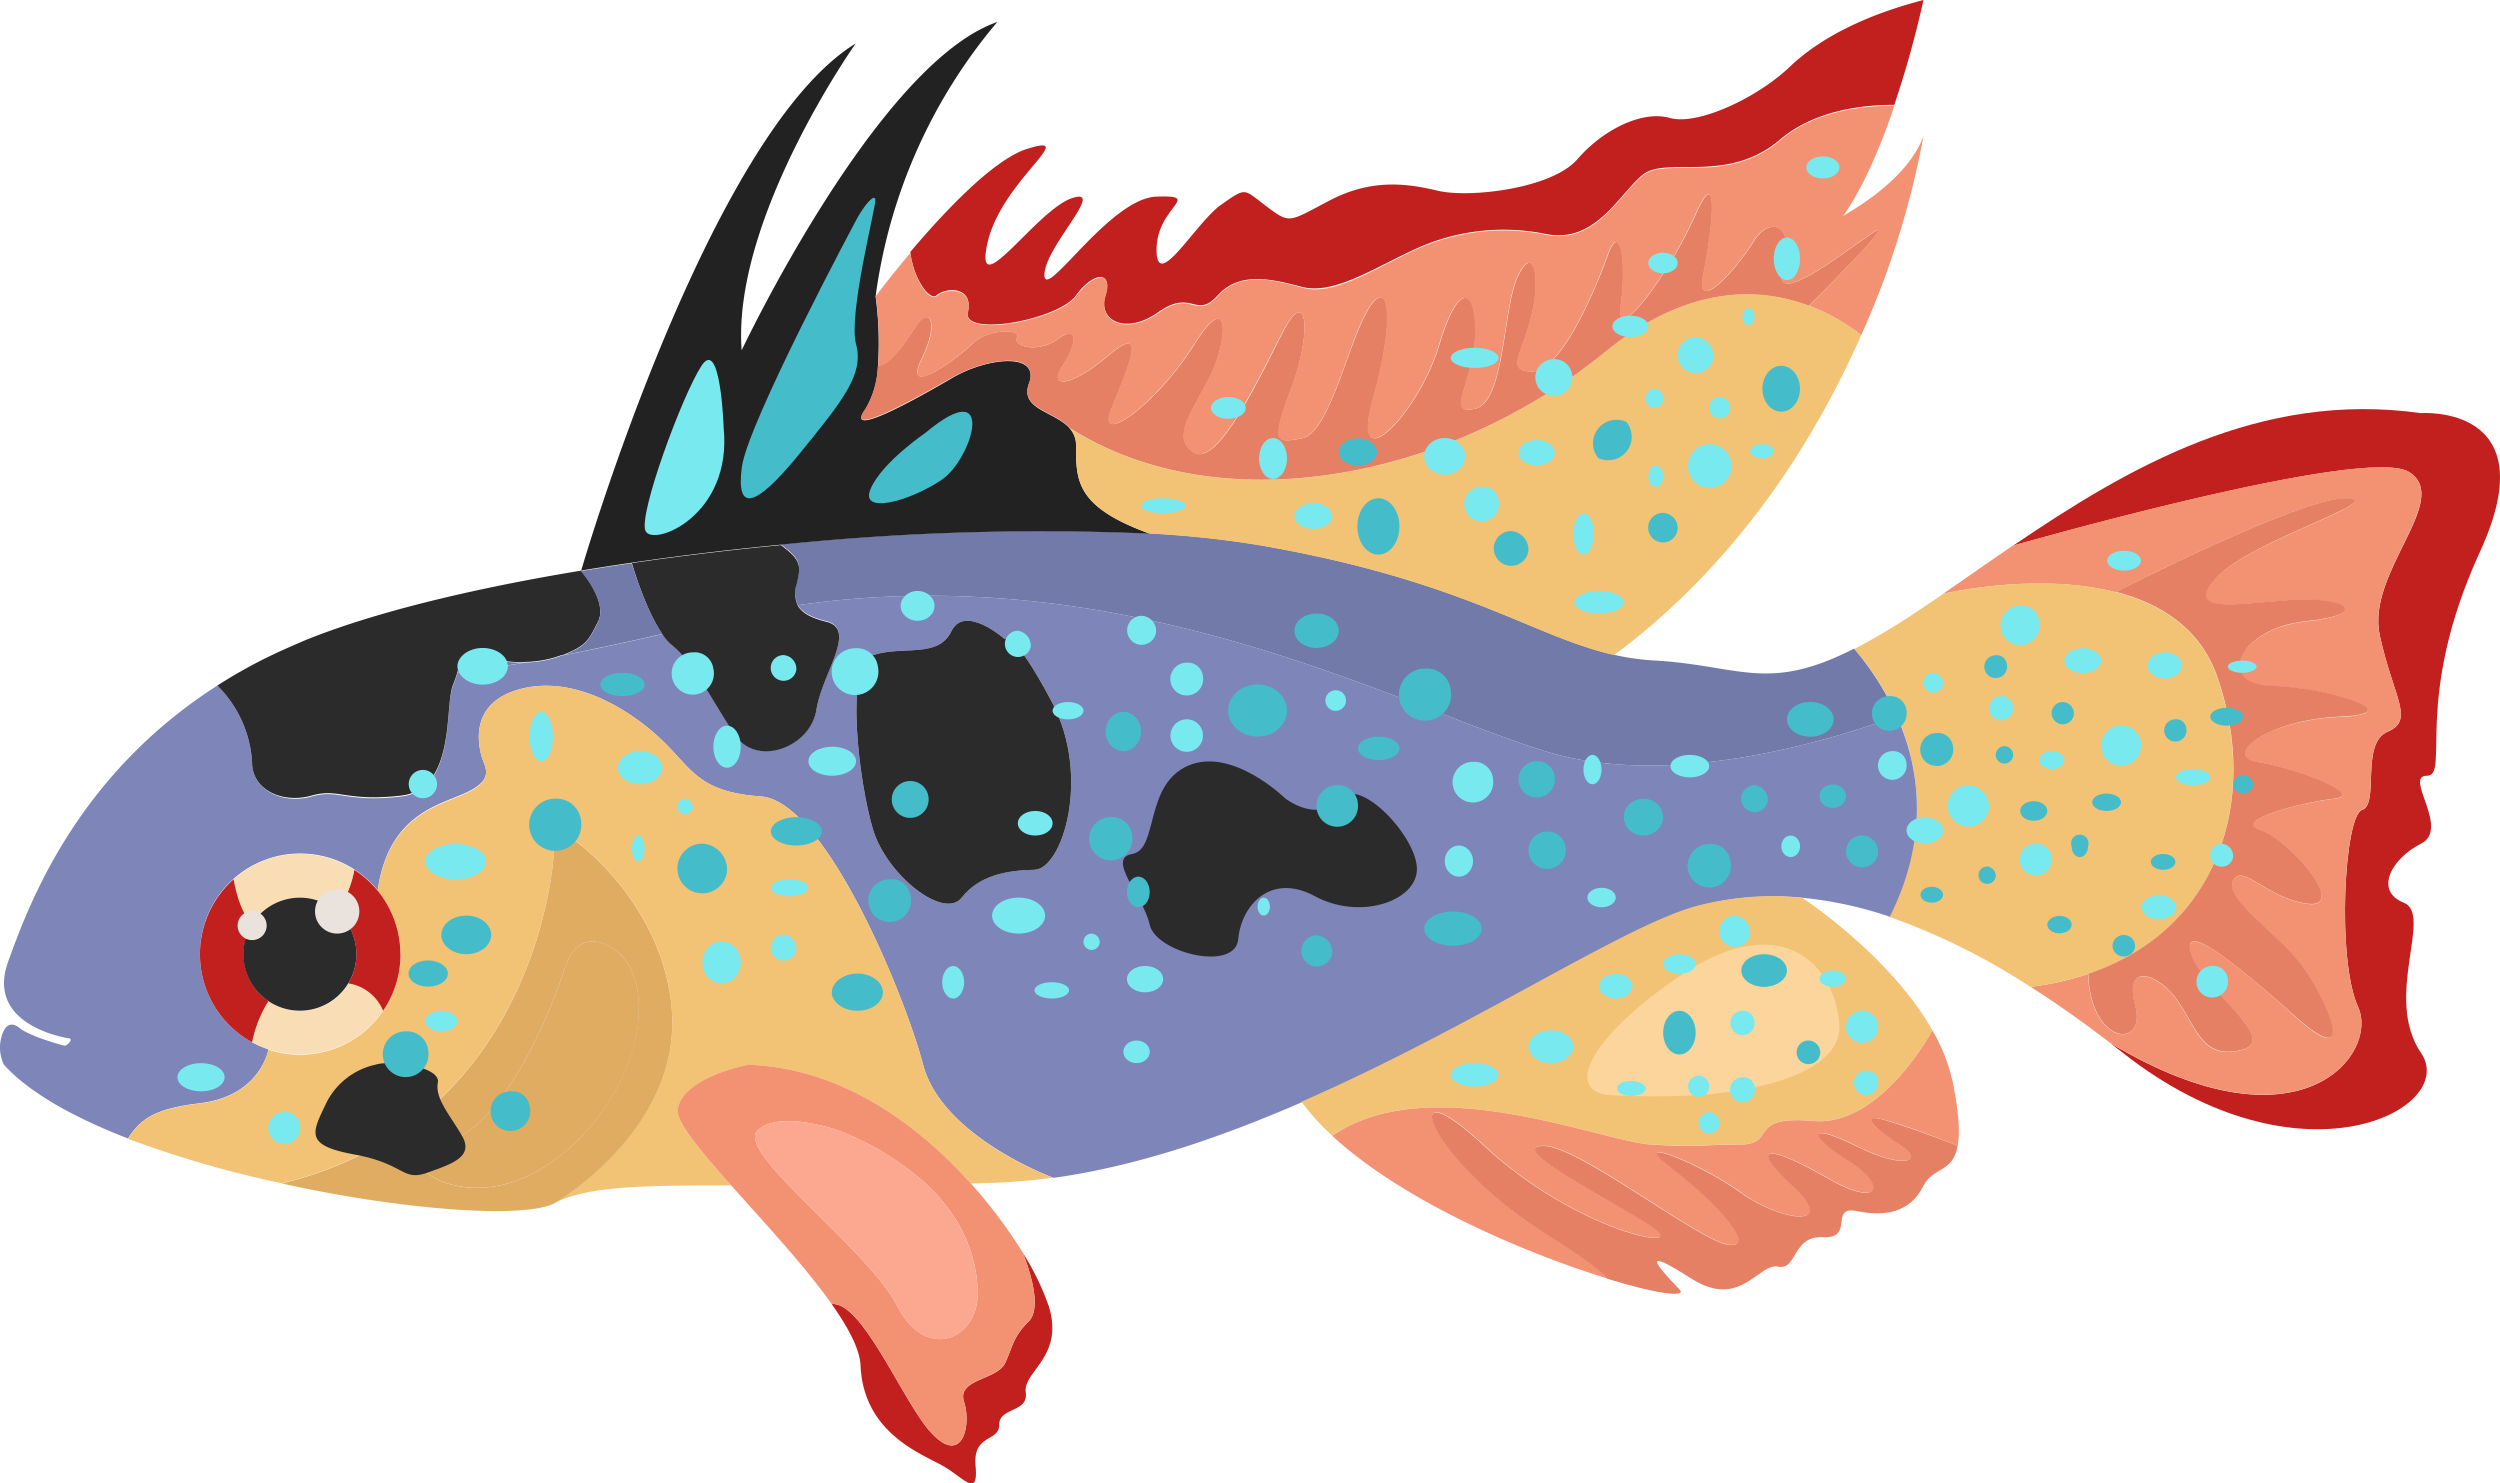 <svg xmlns="http://www.w3.org/2000/svg" viewBox="0 0 287.6 170.65"><title>german-blue-ram</title><g id="Layer_2" data-name="Layer 2"><g id="Ñëîé_2" data-name="Ñëîé 2"><path d="M285.3,63.46c-7.8,17-3.39,25.78-6.11,25.78s2.72,6.11-.67,7.81-5.43,5.43-2,6.79-2.38,10.86,2,17.3-13.92,16-34.28,0l-1.5-1.16c21.84,13.14,31,1.28,28.53-4.15s-1.58-22,.46-22.65-.22-7.67,2.94-9,.68-3.85-.9-11.09,8.36-15.61,3.39-18.78-45.57,8.46-45.57,8.46c13.26-9,28.38-17.86,46.93-15.24C278.52,47.51,293.11,46.49,285.3,63.46Z" style="fill:#c21f1f"/><path d="M273.77,73.07c1.58,7.24,4.07,9.73.9,11.09s-.9,8.32-2.94,9-2.94,17.22-.46,22.65-6.69,17.29-28.53,4.15h0c-3.17-2.42-6.21-4.57-9.15-6.44a33.09,33.09,0,0,0,6.63-1.48c.22,8.21,6.76,8.75,5.4,3.66s2.71-3.73,4.92-.51,2.88,6.79,7.35,5.6-4.63-7.12-5.82-11,4.41.34,12,7.19,3.23-2.6.68-6-9-7.63-7.87-9.67,3.8,2,8.55,2.67-2-7.42-5.43-8.48,4.75-3.18,8.49-3.6-4.25-3.48-8.66-4.2,1-4.88,9.33-5.22-1.52-3.39-8-3.56-3.56-6.62,4.07-7.42,4.41-2.93-2-2.43-12.22,1.53-8.17-2.71,19.87-8.82,14.78-9-26.49,10.77-26.49,10.77c-8.91-2.3-19.34.07-19.84.19,2.61-1.79,5.3-3.68,8.06-5.56,0,0,40.59-11.63,45.57-8.46S272.18,65.83,273.77,73.07Z" style="fill:#f39272"/><path d="M240.2,112.05a33.09,33.09,0,0,1-6.63,1.48,75.29,75.29,0,0,0-16.32-8.09c4.77-9.17,3.59-17.15,1-23.06a32.59,32.59,0,0,0-4.91-7.73,73.24,73.24,0,0,0,6.85-4.07c1.11-.73,2.23-1.48,3.36-2.27h0c.5-.12,10.93-2.49,19.84-.19,5.14,1.32,9.78,4.19,11.73,9.93C259.89,92.1,255.21,107,240.2,112.05Z" style="fill:#f2c275"/><path d="M218.21,82.38c-8,2.94-26.36,8.48-40.59,4-17.34-5.42-48-22.24-85.82-16.76.43.76,1.39,1.37,3.25,1.83,3.62.91-.45,5.89-1.13,10.18s-6.79,6.57-9.28,3-4.75-8.37-7.3-10.41a5.57,5.57,0,0,1-1.14-1.28c-4.26,1-8.11,1.8-11.59,2.49a12.82,12.82,0,0,1-4.22.79c-2.86.51-5.44.91-7.77,1.2a14.78,14.78,0,0,1-.51,1.5c-1,2.32.41,12-6,12.72s-7.12-.9-10.29,0S29,91,29,87.68a13.52,13.52,0,0,0-4-8.81C8.64,89.33,3.24,104.29.94,110.62c-2.71,7.47,7,8.83,7,8.83.55.1-.22.84-.48.84s-4.07-1.1-5.17-2S.43,118,.09,119.62a4.51,4.51,0,0,0,.37,2.88c2.94,3.23,8.09,6.08,14.26,8.47,1.53-2.41,3.3-3.45,8.28-4.06,7-.85,7.88-6.19,7.88-6.19a11.53,11.53,0,0,1-7.88-11,11.53,11.53,0,0,1,20.45-7.31c1.29-9,7.37-9.82,10.43-11.35S55.74,88.23,55.4,87,53.88,80.76,60,79.23s12.39,2.38,16,5.77,4.24,6.11,11.54,6.62,16.46,22.57,18.66,30.88,15,13,15,13c9.59-1.33,19.36-4.69,28.63-8.73,19.8-8.63,37.28-20.43,45.66-22.57a34.31,34.31,0,0,1,11.91-.91,44.15,44.15,0,0,1,10,2.17C222,96.27,220.84,88.29,218.21,82.38ZM119,100.06c-3.17.07-6.33.61-8.37,3.21s-8.6-2.6-10.18-7.79-3.39-19,0-20.12,7.47.43,9-2.74,6.13.9,6.13.9.88-1.36,5.43,7.24S122.2,100,119,100.06Z" style="fill:#7d85b9"/><path d="M218.21,82.38c-8,2.94-26.36,8.48-40.59,4-17.34-5.42-48-22.24-85.82-16.76a3.3,3.3,0,0,1-.14-2.53c.45-2,.63-2.65-1.83-4.46a291.59,291.59,0,0,1,42.43-1.27,112.39,112.39,0,0,1,12.9,1.39c23.45,4.1,31.2,10.48,40.53,12.58a27.86,27.86,0,0,0,4.6.65c9.92.57,13,3.74,23-1.36A32.59,32.59,0,0,1,218.21,82.38Z" style="fill:#717aa8"/><path d="M121.09,135.48a66.13,66.13,0,0,1-6.81.59l-2.59.08c-6.07-6.78-14.87-13.28-25.58-13.65,0,0-7.46,1.36-8.14,5.09-.25,1.38,2.53,4.73,6.15,8.78-10.54,0-16.31.08-20.31,2,1.18-.71,14.45-8.93,13.48-22.12-1-13.8-14.08-22.28-13.57-20.59s-1.22,33.12-31.3,40.46A122.19,122.19,0,0,1,14.72,131c1.53-2.41,3.3-3.45,8.28-4.06,7-.85,7.88-6.19,7.88-6.19a11.35,11.35,0,0,0,3.65.59,11.53,11.53,0,0,0,8.92-18.85c1.29-9,7.37-9.82,10.43-11.35S55.74,88.23,55.4,87,53.88,80.76,60,79.23s12.39,2.38,16,5.77,4.24,6.11,11.54,6.62,16.46,22.57,18.66,30.88S121.09,135.48,121.09,135.48Z" style="fill:#f2c275"/><path d="M77.29,116.28c-1-13.8-14.08-22.28-13.57-20.59s-1.22,33.12-31.3,40.46c14,3.09,27.79,4.06,31.3,2.3l0,0,.05,0C65,137.69,78.26,129.47,77.29,116.28ZM51.05,136c-2.65-.92-4.18-3.3-.57-4.18,7.13-1.72,12.39-14.06,14.59-20.68,1-2.85,3-3.6,5.48-2a5.77,5.77,0,0,1,1.91,2.1,10.31,10.31,0,0,1,1,5C73.48,126.29,61.88,139.79,51.05,136Z" style="fill:#e0ac61"/><path d="M68.81,71.48c-1.14,2.27-1.36,2.77-4.08,3.88l-.12,0a12.82,12.82,0,0,1-4.22.79,11.29,11.29,0,0,1-4.93-.84c-1.94-.91-2.32.35-2.84,2a14.78,14.78,0,0,1-.51,1.5c-1,2.32.41,12-6,12.72s-7.12-.9-10.29,0S29,91,29,87.68a13.52,13.52,0,0,0-4-8.81,56.66,56.66,0,0,1,6.48-3.6c1.09-.53,2.23-1,3.4-1.52,7.8-3.21,19.2-6,32-8.11h0S69.94,69.22,68.81,71.48Z" style="fill:#2b2b2b"/><path d="M60.39,76.2c-2.86.51-5.44.91-7.77,1.2.52-1.69.9-3,2.84-2A11.29,11.29,0,0,0,60.39,76.2Z" style="fill:#717aa8"/><path d="M93.92,81.66c-.68,4.31-6.79,6.57-9.28,3s-4.75-8.37-7.3-10.41a5.57,5.57,0,0,1-1.14-1.28c-2-2.87-3.51-8.19-3.51-8.19,5.58-.82,11.35-1.51,17.14-2.07,2.46,1.81,2.28,2.49,1.83,4.46a3.3,3.3,0,0,0,.14,2.53c.43.76,1.39,1.37,3.25,1.83C98.67,72.39,94.6,77.37,93.92,81.66Z" style="fill:#2b2b2b"/><path d="M76.2,72.92c-4.26,1-8.11,1.8-11.59,2.49l.12,0c2.72-1.11,2.94-1.61,4.08-3.88s-2-5.83-2-5.83h0c1.91-.32,3.86-.62,5.83-.91C72.69,64.73,74.2,70.05,76.2,72.92Z" style="fill:#717aa8"/><path d="M132.26,61.39a291.59,291.59,0,0,0-42.43,1.27c-5.79.56-11.56,1.25-17.14,2.07-2,.29-3.92.59-5.83.91C67.08,64.87,81.61,15.3,98.44,5c0,0-14.25,20.14-13.12,35.3,0,0,15.6-33,29.41-37.77a61.5,61.5,0,0,0-14,31.57,39.9,39.9,0,0,1,.27,8,10.46,10.46,0,0,1-1.45,5c-2.55,3.51,5.94-1.24,10-3.62s10.18-3,8.82.68c-1.07,2.94,2.88,3.15,4.64,5.07a2.93,2.93,0,0,1,.79,2.06C123.78,55.31,123.78,58.32,132.26,61.39Z" style="fill:#222223"/><path d="M221.28,0a117.3,117.3,0,0,1-3.36,12.06c-3.29,0-9,.49-13.16,4-6.1,5.2-13.11,1.81-15.83,4.08s-5.43,7.91-11.08,6.78a24.32,24.32,0,0,0-15.61,2c-4.75,2.26-9,5-12.52,4.07s-7.16-1.77-9.65,1-2.94-.82-6.79,1.9-7,.94-6.11-1.9-1.35-2.81-3.39,0-13.12,4.84-12.44,1.9-2.49-2.9-3.62-1.9c-.72.63-2.62-1.79-3-5,3.81-4.51,9.5-10.6,13.4-11.85,6.33-2-2.95,3.62-4.53,10.86s5.65-3.84,9.72-5.2-3.16,5.65-3.16,8.82,7.47-8.82,12.9-9,0,1.13,0,6.11,4.52-3.16,7.46-5.2,2.49-1.81,5.2.22,2.49,1.82,7.24-.68,8.82-2,12.44-1.13,13.13-.22,16.07-3.62,7.46-5.65,10.63-4.75,10-2.26,13.8-5.88S215.18,1.58,221.28,0Z" style="fill:#c21f1f"/><path d="M214.12,38.54c-5.24,11.86-14,26.08-28.43,36.82-9.33-2.1-17.08-8.48-40.53-12.58a112.39,112.39,0,0,0-12.9-1.39c-8.48-3.07-8.48-6.08-8.48-10.15a2.93,2.93,0,0,0-.79-2.06c17.08,11,43.32,6.25,61.65-8.68,9.59-7.82,17.8-7.46,23.46-5.33A23.17,23.17,0,0,1,214.12,38.54Z" style="fill:#f2c275"/><path d="M208.1,35.17c-5.66-2.13-13.87-2.49-23.46,5.33C166.31,55.43,140.07,60.14,123,49.18c-1.76-1.92-5.71-2.13-4.64-5.07,1.36-3.73-4.75-3-8.82-.68s-12.56,7.13-10,3.62a10.46,10.46,0,0,0,1.45-5c1.45,0,3.3-2.89,4.54-4.76s2.66-.5.45,4.08,4.25-.17,5.94-1.87,5.6-1.69,5.09-.68,2.38,1.87,4.71.17,2.25.51.55,3.06.68,2.71,5.3-1.19,2.17,1.53.3,6.16,5.26-.56,9.5-7.35,3.9-.51,1.87,3.57-4.58,7.12-1.87,8.82,7.47-8.49,10.25-13.91,3.33,0,1,6.34-2,6.55,1.17,5.93,5.28-10.92,7.61-14.82,3.27.51.55,10.31,5.26,1.74,7.64-6.24,4.41-6.11,4.12-.85-3.44,9,0,8.2,3.17-11.42,4.88-15.15,2.7-.51,1.69,4.07-3.23,6.79,0,6.79,7.12-9,8.65-13.27,2.21.71,1.53,5.68,5.77-4,8.6-10.44,1.92,1.91.9,6.83,3.9-.68,5.77-3.73,4.92-2,3.39,3,6.79-1.64,10.3-4S208.1,35.17,208.1,35.17Z" style="fill:#e58065"/><path d="M221.28,15.64a100,100,0,0,1-7.16,22.9,23.17,23.17,0,0,0-6-3.37s10.77-10.74,7.25-8.36-11.83,9-10.3,4-1.53-6.05-3.39-3-6.79,8.65-5.77,3.73,1.94-13.31-.9-6.83-9.28,15.41-8.6,10.44,0-10-1.53-5.68-5.43,13.27-8.65,13.27-1-2.21,0-6.79,0-7.81-1.69-4.07-1.42,14.34-4.88,15.15-.27-2.94,0-8.2-1.75-7.12-4.12.85-10.35,16-7.64,6.24,1.77-14.21-.55-10.31-4.4,14.2-7.61,14.82-3.54.42-1.17-5.93,1.84-11.77-1-6.34-7.53,15.6-10.25,13.91-.17-4.75,1.87-8.82,2.37-10.35-1.87-3.57-11.37,12-9.5,7.35,4.31-10.06-.3-6.16-7,3.73-5.3,1.19S124,37.33,121.7,39s-5.22.85-4.71-.17-3.39-1-5.09.68S103.76,46,106,41.4s.79-5.95-.45-4.08-3.09,4.76-4.54,4.76a39.9,39.9,0,0,0-.27-8s1.65-2.21,4-5c.37,3.24,2.27,5.66,3,5,1.13-1,4.3-1,3.62,1.9s10.4.9,12.44-1.9,4.3-2.85,3.39,0,2.26,4.61,6.11,1.9,4.3.9,6.79-1.9,6.11-2,9.65-1,7.77-1.81,12.52-4.07a24.32,24.32,0,0,1,15.61-2c5.65,1.13,8.37-4.52,11.08-6.78s9.73,1.12,15.83-4.08c4.13-3.51,9.87-4,13.16-4-1.52,4.5-3.52,9.33-5.91,12.71C212,24.77,219.33,21.05,221.28,15.64Z" style="fill:#f39272"/><path d="M222.3,118.52s-5.88,11.11-13.69,10.43-4.07,2.71-8.48,2.71-4.41.34-10.18,0-25.51-8.75-36.68-1a27.3,27.3,0,0,1-3.55-3.92c19.8-8.63,37.28-20.43,45.66-22.57a34.31,34.31,0,0,1,11.91-.91S217.37,109.83,222.3,118.52Z" style="fill:#f2c275"/><path d="M218.79,131.81c2.55,1.55.65,2.93-5.26,0s-5.26-1-.85,1.72,3.85,5.59-2.49,1.95-9.38-4.08-3.95.93-1.36,4.12-5.94.78-13.23-6.78-8.14-2.94,10.18,9.29,6.78,8.95-17.64-11.75-21.55-11.39,8.15,6.3,12.73,9.35-8.68.59-19.34-9.35-6.28,1.55,6.44,9.69c4.5,2.88,6.82,4.51,7.76,5.6-9.11-2.79-23.45-8.78-31.71-16.43,11.17-7.76,30.91.65,36.68,1s5.77,0,10.18,0,.68-3.39,8.48-2.71,13.69-10.43,13.69-10.43a20.58,20.58,0,0,1,2.38,6.13c.7,3.57.79,5.75.53,7.16,0,0-5.22-2.14-8.45-3S216.25,130.26,218.79,131.81Z" style="fill:#f39272"/><path d="M225.21,131.81c-.55,3.14-2.83,2.42-3.93,4.6-1.58,3.17-4.52,3.55-7.69,2.91s-.23,3.2-3.84,3-2.95,3.84-5.21,3.39-4.3,5-10,1.36-4.29-1.8-1.35,1.25c1,1-2.62.54-8.25-1.2-.94-1.09-3.26-2.72-7.76-5.6-12.72-8.14-17.1-19.62-6.44-9.69s23.92,12.41,19.34,9.35-16.63-9-12.73-9.35,18.16,11.05,21.55,11.39-1.69-5.09-6.78-8.95,3.56-.38,8.14,2.94,11.37,4.24,5.94-.78-2.38-4.58,3.95-.93,6.91.76,2.49-1.95-5.06-4.65.85-1.72,7.81,1.55,5.26,0-5.26-3.93-2-3S225.21,131.81,225.21,131.81Z" style="fill:#e58065"/><path d="M118,160.17c.34,2.37-3.05,1.69-3.05,3.73s-3.06,1-2.72,4.75-1.36,1.36-3.73,0-9.16-3.73-9.5-11.54c-.08-1.88-1.39-4.36-3.32-7.08,3.4-.4,8,10.71,11.12,14.43,3.85,4.53,5-.45,4.11-3.16s3.81-2.49,4.74-4.53.88-2.94,2.69-4.75-.48-7.37-.67-7.88a29.42,29.42,0,0,1,3,6.19C122.42,156.09,117.67,157.79,118,160.17Z" style="fill:#c21f1f"/><path d="M117.68,144.14l0,0h0a56.22,56.22,0,0,0-6-8c-6.07-6.78-14.87-13.28-25.58-13.65,0,0-7.46,1.36-8.14,5.09-.25,1.38,2.53,4.73,6.15,8.78,3.78,4.25,8.47,9.27,11.57,13.66,3.4-.4,8,10.71,11.12,14.43,3.85,4.53,5-.45,4.11-3.16s3.81-2.49,4.74-4.53.88-2.94,2.69-4.75S117.87,144.65,117.68,144.14Zm-14.48,6.07c-2-3.92-8.27-9.46-12.42-13.82-2.8-2.92-4.65-5.31-3.65-6.31,2.49-2.49,9.4,0,9.4,0a32.65,32.65,0,0,1,10.09,6.19c4.66,4.39,5.85,9.13,5.85,12.58C112.47,154,106.59,156.77,103.2,150.21Z" style="fill:#f39272"/><path d="M259.85,87.68c4.41.72,12.39,3.77,8.66,4.2s-11.88,2.54-8.49,3.6,10.18,9.11,5.43,8.48-7.42-4.7-8.55-2.67,5.33,6.28,7.87,9.67,7,12.85-.68,6-13.23-11.09-12-7.19,10.29,9.85,5.82,11-5.14-2.37-7.35-5.6-6.28-4.58-4.92.51-5.18,4.55-5.4-3.66c15-5.06,19.69-20,14.9-34-1.95-5.74-6.59-8.61-11.73-9.93,0,0,21.4-10.94,26.49-10.77s-10.73,4.75-14.78,9,1.72,3.22,8.17,2.71,9.67,1.65,2,2.43-10.52,7.25-4.07,7.42,16.29,3.22,8,3.56S255.44,87,259.85,87.68Z" style="fill:#e58065"/><path d="M44.06,116.28a11.51,11.51,0,0,1-9.53,5,11.35,11.35,0,0,1-3.65-.59A11.63,11.63,0,0,1,29,119.9a14.48,14.48,0,0,1,1.88-4.74,6.51,6.51,0,0,0,9.23-2A5.19,5.19,0,0,1,44.06,116.28Z" style="fill:#f9ddb4"/><path d="M46.07,109.77a11.48,11.48,0,0,1-2,6.51,5.19,5.19,0,0,0-4-3.15,6.52,6.52,0,0,0-1.32-8.28,11.91,11.91,0,0,0,2-4.79,11.58,11.58,0,0,1,5.31,9.71Z" style="fill:#c21f1f"/><path d="M40.76,100.06a11.91,11.91,0,0,1-2,4.79,6.52,6.52,0,0,0-9.79,1.5c-1.63-1.71-2.12-5.2-2.12-5.2a11.54,11.54,0,0,1,13.88-1.09Z" style="fill:#f9ddb4"/><path d="M30.88,115.16A14.48,14.48,0,0,0,29,119.9a11.54,11.54,0,0,1-2.12-18.75s.49,3.49,2.12,5.2a6.52,6.52,0,0,0,1.88,8.81Z" style="fill:#c21f1f"/><path d="M41,109.77a6.5,6.5,0,1,1-2.25-4.92A6.47,6.47,0,0,1,41,109.77Z" style="fill:#2b2b2b"/><path d="M119,100.06c-3.17.07-6.33.61-8.37,3.21s-8.6-2.6-10.18-7.79-3.39-19,0-20.12,7.47.43,9-2.74,6.13.9,6.13.9.88-1.36,5.43,7.24S122.2,100,119,100.06Z" style="fill:#2b2b2b"/><path d="M112.47,148.85c0,5.18-5.88,7.92-9.27,1.36-2-3.92-8.27-9.46-12.42-13.82-2.8-2.92-4.65-5.31-3.65-6.31,2.49-2.49,9.4,0,9.4,0a32.65,32.65,0,0,1,10.09,6.19C111.28,140.66,112.47,145.4,112.47,148.85Z" style="fill:#fca790"/><path d="M73.49,116.3c0,10-11.61,23.49-22.44,19.69-2.65-.92-4.18-3.3-.57-4.18,7.13-1.72,12.39-14.06,14.59-20.68,1-2.85,3-3.6,5.48-2a5.77,5.77,0,0,1,1.91,2.1A10.31,10.31,0,0,1,73.49,116.3Z" style="fill:#e0ac61"/><circle cx="38.79" cy="104.85" r="2.55" style="fill:#eae3dd"/><path d="M27.34,106.35a1.67,1.67,0,0,1,3.33,0,1.67,1.67,0,1,1-3.33,0Z" style="fill:#eae3dd"/><path d="M43.21,122.48a8.29,8.29,0,0,0-5.6,4.26c-1.7,3.56-2.69,5,3.15,6.07s5.5,3.13,8.39,2.1,5.38-1.84,4-4.24-3.12-4.27-2.78-6.13S44.87,121.92,43.21,122.48Z" style="fill:#2b2b2b"/><path d="M147.89,91.88s-6.11-6-11.2-3.8-3.39,9.65-6.44,10.16,1.31,4.86,2,8.11,9.86,5.52,10.2,1.67,3.73-7.68,8.82-4.92,11.57.65,11.73-3-6.6-11-9-8.18S147.89,91.88,147.89,91.88Z" style="fill:#2b2b2b"/><path d="M195,126s17.49-.75,16.58-8.49-7.69-12.49-18.32-5.25S179.9,125.67,185.33,126A91.42,91.42,0,0,0,195,126Z" style="fill:#fcd59d"/><path d="M98.48,25.34S86,48.67,85.34,53.75s1.38,4.88,6.57-1.47S99.4,43,98.48,39.59s2.29-15.75,2.22-16.6S99.32,23.75,98.48,25.34Z" style="fill:#45bcc9"/><path d="M83.25,49.2s-.34-10.5-2.55-7.12-7.29,17.14-6.44,19S84.27,59.38,83.25,49.2Z" style="fill:#78e9ef"/><path d="M106.49,49.77s-5,3.39-6.33,6.45,4.52,1.44,8.14-1S114.75,42.87,106.49,49.77Z" style="fill:#45bcc9"/><path d="M197.11,41.19a2.07,2.07,0,1,1-2-2.41A2.25,2.25,0,0,1,197.11,41.19Z" style="fill:#78e9ef"/><path d="M198,51.47a2.51,2.51,0,1,1-3.38.74A2.45,2.45,0,0,1,198,51.47Z" style="fill:#78e9ef"/><path d="M180,41.68a2.13,2.13,0,1,1-3.07.63A2.22,2.22,0,0,1,180,41.68Z" style="fill:#78e9ef"/><ellipse cx="166.2" cy="52.5" rx="2.36" ry="2.11" style="fill:#78e9ef"/><path d="M207.08,29.77c0,1.36-.68,2.46-1.51,2.46s-1.52-1.1-1.52-2.46.68-2.45,1.52-2.45S207.08,28.42,207.08,29.77Z" style="fill:#78e9ef"/><path d="M148.06,52.74c0,1.3-.72,2.36-1.61,2.36s-1.61-1.06-1.61-2.36.72-2.35,1.61-2.35S148.06,51.44,148.06,52.74Z" style="fill:#78e9ef"/><path d="M183.35,61.42c0,1.31-.53,2.37-1.19,2.37S181,62.73,181,61.42s.53-2.38,1.18-2.38S183.35,60.11,183.35,61.42Z" style="fill:#78e9ef"/><path d="M187.11,48.55a2.7,2.7,0,0,1-3.25,4.14,2.7,2.7,0,0,1,3.25-4.14Z" style="fill:#45bcc9"/><ellipse cx="158.57" cy="60.56" rx="2.42" ry="3.24" style="fill:#45bcc9"/><path d="M175.83,63.36a2,2,0,1,1-2-2.27A2.17,2.17,0,0,1,175.83,63.36Z" style="fill:#45bcc9"/><ellipse cx="204.91" cy="44.72" rx="2.16" ry="2.64" style="fill:#45bcc9"/><path d="M193,60.85A1.7,1.7,0,1,1,191.33,59,1.76,1.76,0,0,1,193,60.85Z" style="fill:#45bcc9"/><path d="M158.41,52c0,.87-1,1.58-2.2,1.58S154,52.84,154,52s1-1.58,2.19-1.58S158.41,51.1,158.41,52Z" style="fill:#45bcc9"/><path d="M186.8,69.28c0,.72-1.27,1.3-2.84,1.3s-2.84-.58-2.84-1.3S182.39,68,184,68,186.8,68.56,186.8,69.28Z" style="fill:#78e9ef"/><path d="M193,30.26c0,.65-.76,1.19-1.69,1.19s-1.7-.54-1.7-1.19.76-1.19,1.7-1.19S193,29.6,193,30.26Z" style="fill:#78e9ef"/><path d="M172.39,41.18c0,.63-1.23,1.15-2.75,1.15s-2.75-.52-2.75-1.15S168.12,40,169.64,40,172.39,40.55,172.39,41.18Z" style="fill:#78e9ef"/><path d="M189.63,37.54c0,.68-.93,1.24-2.07,1.24s-2.07-.56-2.07-1.24.92-1.23,2.07-1.23S189.63,36.86,189.63,37.54Z" style="fill:#78e9ef"/><ellipse cx="209.7" cy="19.26" rx="1.91" ry="1.27" style="fill:#78e9ef"/><path d="M199.06,46.93a1.22,1.22,0,1,1-1.22-1.26A1.24,1.24,0,0,1,199.06,46.93Z" style="fill:#78e9ef"/><path d="M178.86,52.08c0,.81-.94,1.47-2.08,1.47s-2.08-.66-2.08-1.47.93-1.46,2.08-1.46S178.86,51.28,178.86,52.08Z" style="fill:#78e9ef"/><path d="M172.39,57.53A2,2,0,1,1,170.47,56,1.75,1.75,0,0,1,172.39,57.53Z" style="fill:#78e9ef"/><path d="M136.35,58.18c0,.48-1.14.86-2.54.86s-2.55-.38-2.55-.86,1.14-.86,2.55-.86S136.35,57.7,136.35,58.18Z" style="fill:#78e9ef"/><path d="M143.31,46.93c0,.69-.91,1.25-2,1.25s-2-.56-2-1.25.91-1.26,2-1.26S143.31,46.23,143.31,46.93Z" style="fill:#78e9ef"/><path d="M153.27,59.37c0,.82-1,1.48-2.18,1.48s-2.18-.66-2.18-1.48,1-1.48,2.18-1.48S153.27,58.55,153.27,59.37Z" style="fill:#78e9ef"/><path d="M25.84,123.93c0,.9-1.21,1.62-2.71,1.62s-2.72-.72-2.72-1.62,1.22-1.63,2.72-1.63S25.84,123,25.84,123.93Z" style="fill:#78e9ef"/><path d="M34.53,129.51a1.84,1.84,0,1,1-1.82-1.58A1.71,1.71,0,0,1,34.53,129.51Z" style="fill:#78e9ef"/><path d="M52.62,117.47c0,.65-.83,1.18-1.85,1.18s-1.85-.53-1.85-1.18.83-1.19,1.85-1.19S52.62,116.81,52.62,117.47Z" style="fill:#78e9ef"/><path d="M55.93,99.1c0,1.13-1.57,2.05-3.5,2.05s-3.51-.92-3.51-2.05,1.57-2,3.51-2S55.93,98,55.93,99.1Z" style="fill:#78e9ef"/><path d="M50.28,90.22a1.63,1.63,0,1,1-1.63-1.65A1.65,1.65,0,0,1,50.28,90.22Z" style="fill:#78e9ef"/><path d="M58.42,76.65c0,1.16-1.3,2.11-2.9,2.11s-2.9-1-2.9-2.11,1.3-2.11,2.9-2.11S58.42,75.48,58.42,76.65Z" style="fill:#78e9ef"/><path d="M63.62,84.74c0,1.58-.6,2.86-1.35,2.86s-1.35-1.28-1.35-2.86.61-2.85,1.35-2.85S63.62,83.17,63.62,84.74Z" style="fill:#78e9ef"/><path d="M76.2,88.32c0,1.05-1.15,1.9-2.56,1.9s-2.55-.85-2.55-1.9,1.14-1.91,2.55-1.91S76.2,87.27,76.2,88.32Z" style="fill:#78e9ef"/><path d="M82.06,76.91a2.43,2.43,0,1,1-2.36-1.86A2.16,2.16,0,0,1,82.06,76.91Z" style="fill:#78e9ef"/><ellipse cx="83.64" cy="85.9" rx="1.58" ry="2.42" style="fill:#78e9ef"/><path d="M98.48,87.57c0,.93-1.24,1.67-2.76,1.67S93,88.5,93,87.57s1.24-1.67,2.76-1.67S98.48,86.65,98.48,87.57Z" style="fill:#78e9ef"/><path d="M101,76.74a2.69,2.69,0,1,1-2.63-2.16A2.43,2.43,0,0,1,101,76.74Z" style="fill:#78e9ef"/><ellipse cx="105.56" cy="69.7" rx="1.95" ry="1.72" style="fill:#78e9ef"/><ellipse cx="117.18" cy="105.33" rx="3.05" ry="2.07" style="fill:#78e9ef"/><path d="M130.25,96.12A2.49,2.49,0,1,1,127.79,94,2.32,2.32,0,0,1,130.25,96.12Z" style="fill:#45bcc9"/><path d="M56.51,107.55c0,1.23-1.29,2.22-2.87,2.22s-2.87-1-2.87-2.22,1.28-2.22,2.87-2.22S56.51,106.33,56.51,107.55Z" style="fill:#45bcc9"/><path d="M51.52,112c0,.83-1,1.5-2.25,1.5S47,112.86,47,112s1-1.51,2.25-1.51S51.52,111.2,51.52,112Z" style="fill:#45bcc9"/><path d="M60.92,127.26a2.28,2.28,0,1,1-2.21-1.71A2,2,0,0,1,60.92,127.26Z" style="fill:#45bcc9"/><path d="M49.27,120.91a2.63,2.63,0,1,1-2.6-2.26A2.45,2.45,0,0,1,49.27,120.91Z" style="fill:#45bcc9"/><path d="M66.86,94.57a3,3,0,1,1-3-2.69A2.85,2.85,0,0,1,66.86,94.57Z" style="fill:#45bcc9"/><path d="M83.64,100.16a2.86,2.86,0,1,1-2.84-3.11A3,3,0,0,1,83.64,100.16Z" style="fill:#45bcc9"/><path d="M74.16,78.74c0,.74-1.14,1.34-2.55,1.34s-2.55-.6-2.55-1.34,1.14-1.34,2.55-1.34S74.16,78,74.16,78.74Z" style="fill:#45bcc9"/><path d="M94.54,95.64c0,.9-1.31,1.63-2.93,1.63s-2.93-.73-2.93-1.63S90,94,91.61,94,94.54,94.74,94.54,95.64Z" style="fill:#45bcc9"/><path d="M106.83,91.93a2.12,2.12,0,1,1-2.12-2.08A2.1,2.1,0,0,1,106.83,91.93Z" style="fill:#45bcc9"/><path d="M104.73,103a2.46,2.46,0,1,1-2.39-1.85A2.17,2.17,0,0,1,104.73,103Z" style="fill:#45bcc9"/><path d="M101.57,114.16c0,1.17-1.31,2.12-2.94,2.12s-2.94-1-2.94-2.12S97,112,98.63,112,101.57,113,101.57,114.16Z" style="fill:#45bcc9"/><ellipse cx="129.23" cy="84.15" rx="2.04" ry="2.26" style="fill:#45bcc9"/><path d="M210.94,82.75c0,1.1-1.2,2-2.69,2s-2.68-.89-2.68-2,1.2-2,2.68-2S210.94,81.65,210.94,82.75Z" style="fill:#45bcc9"/><path d="M203.37,92.17a1.55,1.55,0,1,1-1.52-1.84A1.71,1.71,0,0,1,203.37,92.17Z" style="fill:#45bcc9"/><path d="M216.06,98.09a1.85,1.85,0,1,1-1.85-2A1.91,1.91,0,0,1,216.06,98.09Z" style="fill:#45bcc9"/><path d="M209.4,121.1a1.36,1.36,0,1,1-1.36-1.4A1.38,1.38,0,0,1,209.4,121.1Z" style="fill:#45bcc9"/><path d="M195.07,118.8c0,1.39-.84,2.51-1.87,2.51s-1.87-1.12-1.87-2.51.83-2.52,1.87-2.52S195.07,117.41,195.07,118.8Z" style="fill:#45bcc9"/><path d="M205.57,111.65c0,1-1.18,1.88-2.63,1.88s-2.62-.84-2.62-1.88,1.17-1.88,2.62-1.88S205.57,110.62,205.57,111.65Z" style="fill:#45bcc9"/><path d="M181,120.41c0,1-1.16,1.89-2.58,1.89s-2.57-.85-2.57-1.89,1.15-1.89,2.57-1.89S181,119.37,181,120.41Z" style="fill:#78e9ef"/><path d="M195.07,110.9c0,.62-.84,1.13-1.87,1.13s-1.87-.51-1.87-1.13.83-1.13,1.87-1.13S195.07,110.28,195.07,110.9Z" style="fill:#78e9ef"/><path d="M201.85,117.54a1.4,1.4,0,1,1-1.4-1.26A1.34,1.34,0,0,1,201.85,117.54Z" style="fill:#78e9ef"/><path d="M216.06,118.09a1.85,1.85,0,1,1-1.85-1.81A1.83,1.83,0,0,1,216.06,118.09Z" style="fill:#78e9ef"/><path d="M216.06,124.36a1.4,1.4,0,1,1-1.38-1.19A1.3,1.3,0,0,1,216.06,124.36Z" style="fill:#78e9ef"/><path d="M201.85,125a1.44,1.44,0,1,1-1.4-1.07A1.27,1.27,0,0,1,201.85,125Z" style="fill:#78e9ef"/><path d="M187.8,113.45c0,.78-.86,1.41-1.92,1.41s-1.92-.63-1.92-1.41.86-1.42,1.92-1.42S187.8,112.66,187.8,113.45Z" style="fill:#78e9ef"/><ellipse cx="187.66" cy="125.22" rx="1.65" ry="0.86" style="fill:#78e9ef"/><path d="M172.39,123.65c0,.75-1.23,1.35-2.75,1.35s-2.75-.6-2.75-1.35,1.23-1.35,2.75-1.35S172.39,122.9,172.39,123.65Z" style="fill:#78e9ef"/><ellipse cx="210.84" cy="112.59" rx="1.53" ry="0.94" style="fill:#78e9ef"/><path d="M196.63,124.86a1.22,1.22,0,1,1-2.43,0,1.22,1.22,0,0,1,2.43,0Z" style="fill:#78e9ef"/><path d="M201.34,107.55a1.8,1.8,0,1,1-1.75-2.22A2,2,0,0,1,201.34,107.55Z" style="fill:#78e9ef"/><path d="M197.84,129.31a1.22,1.22,0,1,1-1.21-1.35A1.29,1.29,0,0,1,197.84,129.31Z" style="fill:#78e9ef"/><path d="M91.61,109.23a1.48,1.48,0,1,1-1.47-1.68A1.58,1.58,0,0,1,91.61,109.23Z" style="fill:#78e9ef"/><path d="M74.16,97.61c0,.82-.33,1.49-.73,1.49s-.74-.67-.74-1.49.33-1.49.74-1.49S74.16,96.79,74.16,97.61Z" style="fill:#78e9ef"/><ellipse cx="90.82" cy="102.13" rx="2.14" ry="0.98" style="fill:#78e9ef"/><path d="M79.7,92.94a.89.89,0,1,1-.87-1.06A1,1,0,0,1,79.7,92.94Z" style="fill:#78e9ef"/><ellipse cx="190.32" cy="45.82" rx="1.01" ry="1.1" style="fill:#78e9ef"/><ellipse cx="190.48" cy="54.78" rx="0.85" ry="1.24" style="fill:#78e9ef"/><path d="M204.05,51.91c0,.46-.61.83-1.36.83s-1.35-.37-1.35-.83.6-.83,1.35-.83S204.05,51.45,204.05,51.91Z" style="fill:#78e9ef"/><ellipse cx="201.15" cy="36.43" rx="0.7" ry="0.97" style="fill:#78e9ef"/><path d="M219.32,87.8a1.65,1.65,0,1,1-1.63-1.39A1.52,1.52,0,0,1,219.32,87.8Z" style="fill:#78e9ef"/><path d="M223.53,78.74a1.14,1.14,0,1,1-1.13-1.34A1.24,1.24,0,0,1,223.53,78.74Z" style="fill:#78e9ef"/><path d="M231.59,81.42a1.39,1.39,0,1,1-1.38-1.34A1.35,1.35,0,0,1,231.59,81.42Z" style="fill:#78e9ef"/><path d="M241.72,76c0,.79-.95,1.43-2.12,1.43s-2.12-.64-2.12-1.43,1-1.43,2.12-1.43S241.72,75.18,241.72,76Z" style="fill:#78e9ef"/><path d="M259.6,76.69c0,.39-.74.71-1.66.71s-1.65-.32-1.65-.71S257,76,257.94,76,259.6,76.29,259.6,76.69Z" style="fill:#78e9ef"/><path d="M254.27,89.4c0,.51-.87.93-2,.93s-1.95-.42-1.95-.93.87-.93,1.95-.93S254.27,88.88,254.27,89.4Z" style="fill:#78e9ef"/><path d="M246.3,85.58a2.3,2.3,0,1,1-2.29-2.1A2.2,2.2,0,0,1,246.3,85.58Z" style="fill:#78e9ef"/><ellipse cx="236.03" cy="87.44" rx="1.44" ry="1.03" style="fill:#78e9ef"/><path d="M228.82,92.9a2.38,2.38,0,1,1-2.37-2.57A2.48,2.48,0,0,1,228.82,92.9Z" style="fill:#78e9ef"/><path d="M234.59,71.41a2.26,2.26,0,1,1-2.19-1.71A2,2,0,0,1,234.59,71.41Z" style="fill:#78e9ef"/><path d="M236,98.6a1.84,1.84,0,1,1-1.81-1.55A1.7,1.7,0,0,1,236,98.6Z" style="fill:#78e9ef"/><path d="M250.37,104.37c0,.76-.91,1.38-2,1.38s-2-.62-2-1.38.91-1.37,2-1.37S250.37,103.62,250.37,104.37Z" style="fill:#78e9ef"/><path d="M256.9,98.6a1.33,1.33,0,1,1-1.31-1.55A1.45,1.45,0,0,1,256.9,98.6Z" style="fill:#78e9ef"/><path d="M251.05,76.55c0,.83-.91,1.5-2,1.5s-2-.67-2-1.5.91-1.5,2-1.5S251.05,75.72,251.05,76.55Z" style="fill:#78e9ef"/><ellipse cx="244.35" cy="64.5" rx="1.95" ry="1.14" style="fill:#78e9ef"/><path d="M256.29,112.64a1.82,1.82,0,1,1-1.8-1.52A1.68,1.68,0,0,1,256.29,112.64Z" style="fill:#78e9ef"/><ellipse cx="221.43" cy="95.53" rx="2.1" ry="1.52" style="fill:#78e9ef"/><path d="M219.32,81.78a2,2,0,1,1-1.95-1.7A1.84,1.84,0,0,1,219.32,81.78Z" style="fill:#45bcc9"/><path d="M238.58,82.12a1.28,1.28,0,1,1-1.27-1.36A1.32,1.32,0,0,1,238.58,82.12Z" style="fill:#45bcc9"/><path d="M224.67,85.88a1.9,1.9,0,1,1-1.87-1.56A1.74,1.74,0,0,1,224.67,85.88Z" style="fill:#45bcc9"/><path d="M230.86,76.38a1.31,1.31,0,1,1-1.27-1A1.16,1.16,0,0,1,230.86,76.38Z" style="fill:#45bcc9"/><path d="M235.52,93.29c0,.63-.7,1.13-1.56,1.13s-1.56-.5-1.56-1.13.7-1.12,1.56-1.12S235.52,92.67,235.52,93.29Z" style="fill:#45bcc9"/><path d="M229.59,100.85a1,1,0,1,1-1-1.17A1.1,1.1,0,0,1,229.59,100.85Z" style="fill:#45bcc9"/><path d="M223.53,102.93c0,.5-.58.91-1.3.91s-1.3-.41-1.3-.91.58-.91,1.3-.91S223.53,102.43,223.53,102.93Z" style="fill:#45bcc9"/><path d="M231.59,86.84a1,1,0,1,1-1-1A1,1,0,0,1,231.59,86.84Z" style="fill:#45bcc9"/><path d="M244,92.29c0,.55-.74,1-1.66,1s-1.65-.45-1.65-1,.74-1,1.65-1S244,91.73,244,92.29Z" style="fill:#45bcc9"/><path d="M240.2,97.36c0,.69-.42,1.24-.94,1.24s-.94-.55-.94-1.24a1,1,0,1,1,1.88,0Z" style="fill:#45bcc9"/><path d="M251.5,83.75a1.28,1.28,0,1,1-1.24-1A1.14,1.14,0,0,1,251.5,83.75Z" style="fill:#45bcc9"/><path d="M238.32,106.37c0,.57-.62,1-1.4,1s-1.4-.46-1.4-1,.63-1,1.4-1S238.32,105.8,238.32,106.37Z" style="fill:#45bcc9"/><ellipse cx="244.32" cy="108.8" rx="1.3" ry="1.24" style="fill:#45bcc9"/><path d="M250.26,99.15c0,.5-.64.91-1.42.91s-1.41-.41-1.41-.91.63-.91,1.41-.91S250.26,98.65,250.26,99.15Z" style="fill:#45bcc9"/><ellipse cx="258.05" cy="90.24" rx="1.15" ry="1.04" style="fill:#45bcc9"/><ellipse cx="256.16" cy="82.45" rx="1.89" ry="1.03" style="fill:#45bcc9"/><ellipse cx="144.67" cy="81.74" rx="3.39" ry="3" style="fill:#45bcc9"/><path d="M166.89,79.4a3,3,0,1,1-2.95-2.49A2.75,2.75,0,0,1,166.89,79.4Z" style="fill:#45bcc9"/><path d="M161,86.09c0,.75-1.07,1.35-2.39,1.35s-2.39-.6-2.39-1.35,1.07-1.35,2.39-1.35S161,85.35,161,86.09Z" style="fill:#45bcc9"/><ellipse cx="151.46" cy="72.56" rx="2.55" ry="1.98" style="fill:#45bcc9"/><path d="M132.26,102.61c0,1-.58,1.76-1.31,1.76s-1.31-.78-1.31-1.76.59-1.76,1.31-1.76S132.26,101.64,132.26,102.61Z" style="fill:#45bcc9"/><path d="M156.21,92.45a2.39,2.39,0,1,1-2.37-2.12A2.26,2.26,0,0,1,156.21,92.45Z" style="fill:#45bcc9"/><ellipse cx="189.06" cy="94" rx="2.26" ry="2.12" style="fill:#45bcc9"/><ellipse cx="210.84" cy="91.59" rx="1.53" ry="1.35" style="fill:#45bcc9"/><path d="M199.06,99a2.5,2.5,0,1,1-2.43-1.9A2.22,2.22,0,0,1,199.06,99Z" style="fill:#45bcc9"/><path d="M178.86,89.43a2.09,2.09,0,1,1-2.08-1.86A2,2,0,0,1,178.86,89.43Z" style="fill:#45bcc9"/><ellipse cx="167.15" cy="106.83" rx="3.31" ry="1.97" style="fill:#45bcc9"/><path d="M153.27,109.6a1.79,1.79,0,1,1-1.77-2A1.93,1.93,0,0,1,153.27,109.6Z" style="fill:#45bcc9"/><path d="M180.13,97.66a2.15,2.15,0,1,1-2.15-2A2.08,2.08,0,0,1,180.13,97.66Z" style="fill:#45bcc9"/><path d="M133.81,112.64c0,.84-.93,1.52-2.08,1.52s-2.09-.68-2.09-1.52.94-1.52,2.09-1.52S133.81,111.8,133.81,112.64Z" style="fill:#78e9ef"/><path d="M138.39,84.58a1.87,1.87,0,1,1-1.87-1.83A1.85,1.85,0,0,1,138.39,84.58Z" style="fill:#78e9ef"/><path d="M171.76,89.64a2.34,2.34,0,1,1-2.3-2A2.15,2.15,0,0,1,171.76,89.64Z" style="fill:#78e9ef"/><ellipse cx="167.83" cy="99.06" rx="1.63" ry="1.79" style="fill:#78e9ef"/><path d="M185.88,103.25c0,.62-.73,1.12-1.64,1.12s-1.63-.5-1.63-1.12.73-1.12,1.63-1.12S185.88,102.63,185.88,103.25Z" style="fill:#78e9ef"/><ellipse cx="206" cy="97.36" rx="1.08" ry="1.24" style="fill:#78e9ef"/><path d="M196.63,88.13c0,.72-1,1.3-2.23,1.3s-2.23-.58-2.23-1.3,1-1.29,2.23-1.29S196.63,87.42,196.63,88.13Z" style="fill:#78e9ef"/><ellipse cx="183.2" cy="88.53" rx="1.04" ry="1.69" style="fill:#78e9ef"/><circle cx="153.66" cy="80.59" r="1.19" style="fill:#78e9ef"/><ellipse cx="145.38" cy="104.3" rx="0.71" ry="1.03" style="fill:#78e9ef"/><path d="M124.65,81.76c0,.55-.8,1-1.78,1s-1.78-.44-1.78-1,.8-1,1.78-1S124.65,81.21,124.65,81.76Z" style="fill:#78e9ef"/><path d="M118.57,74.47a1.51,1.51,0,1,1-1.46-1.91A1.73,1.73,0,0,1,118.57,74.47Z" style="fill:#78e9ef"/><path d="M138.39,77.81a1.89,1.89,0,1,1-1.87-1.58A1.75,1.75,0,0,1,138.39,77.81Z" style="fill:#78e9ef"/><path d="M126.51,108.5a.94.94,0,1,1-.93-1.1A1,1,0,0,1,126.51,108.5Z" style="fill:#78e9ef"/><path d="M110.92,113c0,1-.57,1.87-1.26,1.87s-1.27-.83-1.27-1.87.57-1.87,1.27-1.87S110.92,112,110.92,113Z" style="fill:#78e9ef"/><ellipse cx="121" cy="113.93" rx="1.99" ry="0.94" style="fill:#78e9ef"/><path d="M121.09,94.71c0,.78-.87,1.41-2,1.41s-2-.63-2-1.41.88-1.42,2-1.42S121.09,93.93,121.09,94.71Z" style="fill:#78e9ef"/><path d="M133,72.65a1.67,1.67,0,1,1-1.66-1.81A1.74,1.74,0,0,1,133,72.65Z" style="fill:#78e9ef"/><ellipse cx="130.75" cy="121" rx="1.52" ry="1.3" style="fill:#78e9ef"/><ellipse cx="83.01" cy="110.72" rx="2.21" ry="2.41" style="fill:#78e9ef"/><path d="M91.61,77.05a1.48,1.48,0,1,1-1.47-1.69A1.59,1.59,0,0,1,91.61,77.05Z" style="fill:#78e9ef"/></g></g></svg>